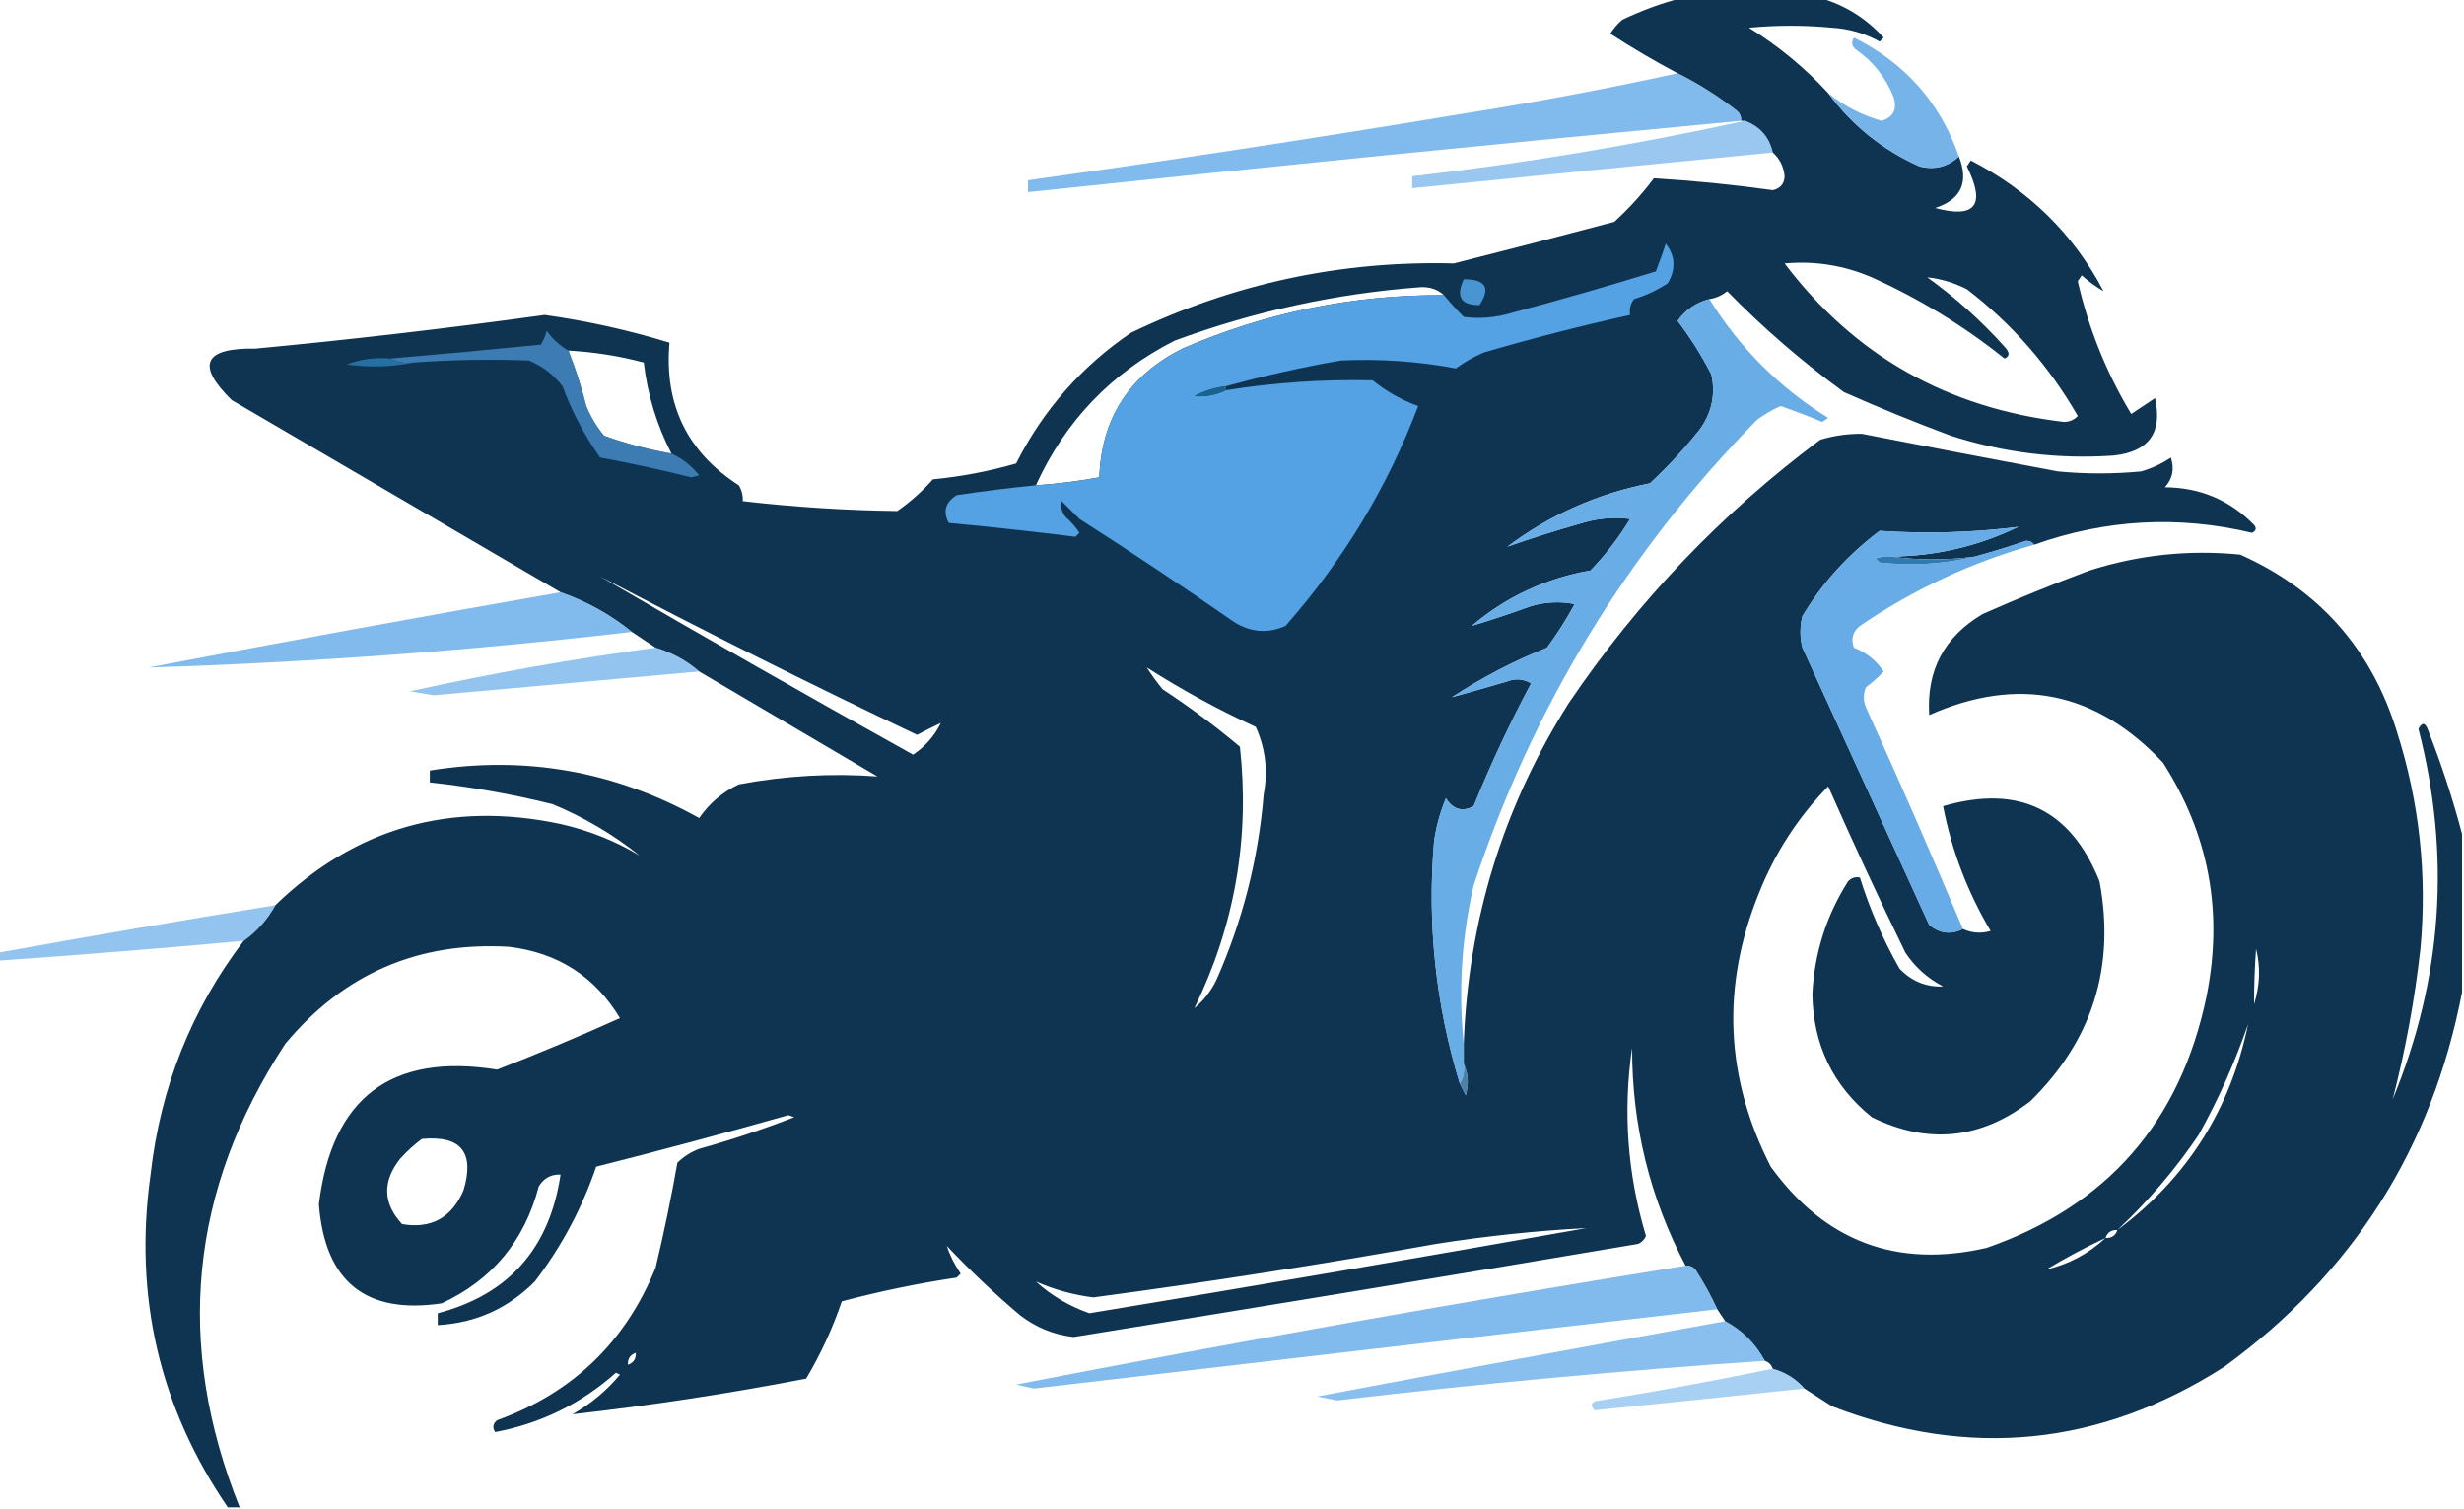 <?xml version="1.0" encoding="UTF-8"?>
<!DOCTYPE svg PUBLIC "-//W3C//DTD SVG 1.1//EN" "http://www.w3.org/Graphics/SVG/1.1/DTD/svg11.dtd">
<svg xmlns="http://www.w3.org/2000/svg" version="1.1" width="622px" height="381px" style="shape-rendering:geometricPrecision; text-rendering:geometricPrecision; image-rendering:optimizeQuality; fill-rule:evenodd; clip-rule:evenodd" xmlns:xlink="http://www.w3.org/1999/xlink">
<g><path style="opacity:0.943" fill="#002948" d="M 424.5,-0.5 C 436.167,-0.5 447.833,-0.5 459.5,-0.5C 465.748,1.295 471.081,4.628 475.5,9.5C 475.167,9.833 474.833,10.167 474.5,10.5C 470.77,8.424 466.77,7.257 462.5,7C 455.5,6.333 448.5,6.333 441.5,7C 448.939,11.609 455.605,17.109 461.5,23.5C 467.464,31.615 475.131,37.782 484.5,42C 488.359,42.973 491.692,42.14 494.5,39.5C 497.054,46.054 495.054,50.387 488.5,52.5C 498.683,55.259 501.35,51.759 496.5,42C 496.833,41.5 497.167,41 497.5,40.5C 512.282,48.117 523.449,59.117 531,73.5C 529.027,72.36 527.193,71.027 525.5,69.5C 525.167,70 524.833,70.5 524.5,71C 527.249,82.98 531.749,94.146 538,104.5C 540,103.167 542,101.833 544,100.5C 545.952,109.221 542.452,114.055 533.5,115C 519.529,115.957 505.862,114.29 492.5,110C 483.386,106.61 474.386,102.943 465.5,99C 454.932,91.307 445.099,82.807 436,73.5C 434.67,74.582 433.17,75.249 431.5,75.5C 428.124,76.388 425.457,78.221 423.5,81C 426.702,85.231 429.535,89.731 432,94.5C 433.111,99.611 432.111,104.278 429,108.5C 425.145,113.353 420.978,117.853 416.5,122C 403.264,124.619 391.264,129.952 380.5,138C 386.618,135.852 392.952,133.852 399.5,132C 403.449,130.816 407.449,130.482 411.5,131C 408.651,135.694 405.318,140.027 401.5,144C 390.193,145.988 380.193,150.655 371.5,158C 376.432,156.507 381.432,154.841 386.5,153C 390.204,151.929 393.871,151.762 397.5,152.5C 395.416,156.336 393.083,160.003 390.5,163.5C 382.091,166.871 374.091,171.038 366.5,176C 371.068,174.739 375.735,173.406 380.5,172C 382.579,171.192 384.579,171.359 386.5,172.5C 381.136,182.562 376.303,192.895 372,203.5C 369.119,205.028 366.786,204.362 365,201.5C 363.534,205.029 362.534,208.695 362,212.5C 360.257,233.311 362.424,253.644 368.5,273.5C 368.987,274.473 369.487,275.473 370,276.5C 370.801,273.633 370.634,270.966 369.5,268.5C 369.5,266.833 369.5,265.167 369.5,263.5C 370.616,232.348 379.449,203.681 396,177.5C 413.403,151.763 434.57,129.596 459.5,111C 462.91,109.972 466.41,109.472 470,109.5C 486.464,112.74 502.964,115.906 519.5,119C 526.5,119.667 533.5,119.667 540.5,119C 543.196,118.235 545.696,117.068 548,115.5C 548.944,118.347 548.444,120.847 546.5,123C 555.383,123.067 562.883,126.233 569,132.5C 569.688,133.332 569.521,133.998 568.5,134.5C 549.903,130.07 531.57,131.07 513.5,137.5C 513.083,136.876 512.416,136.543 511.5,136.5C 507.101,138.01 502.768,139.343 498.5,140.5C 491.336,141.448 484.336,141.448 477.5,140.5C 488.732,140.366 499.399,137.866 509.5,133C 497.874,134.454 486.207,134.787 474.5,134C 466.579,139.919 460.079,147.086 455,155.5C 454.333,158.167 454.333,160.833 455,163.5C 465.65,186.803 476.317,210.136 487,233.5C 489.698,235.673 492.531,236.006 495.5,234.5C 497.738,235.537 500.071,235.703 502.5,235C 496.664,225.167 492.664,214.667 490.5,203.5C 509.567,197.952 522.734,204.285 530,222.5C 534.009,244.138 528.176,262.638 512.5,278C 499.956,287.616 486.623,288.949 472.5,282C 462.713,274.091 457.713,263.757 457.5,251C 457.984,240.715 460.984,231.215 466.5,222.5C 467.325,221.614 468.325,221.281 469.5,221.5C 471.99,229.485 475.323,237.151 479.5,244.5C 482.547,247.696 486.214,249.196 490.5,249C 486.592,246.968 483.425,244.134 481,240.5C 474.226,226.62 467.726,212.62 461.5,198.5C 453.898,206.285 448.064,215.285 444,225.5C 434.484,249.003 435.484,272.003 447,294.5C 460.649,313.382 478.815,320.216 501.5,315C 531.913,304.397 550.413,283.23 557,251.5C 561.28,230.241 557.614,210.575 546,192.5C 529.128,174.538 509.461,170.538 487,180.5C 486.278,169.225 490.778,160.725 500.5,155C 509.386,151.057 518.386,147.39 527.5,144C 539.893,140.055 552.56,138.721 565.5,140C 585.345,148.848 598.512,163.682 605,184.5C 610.73,202.402 612.73,220.735 611,239.5C 609.55,252.412 607.216,265.078 604,277.5C 616.562,247.052 618.729,215.885 610.5,184C 611.424,182.189 612.257,182.355 613,184.5C 616.374,193.119 619.207,201.785 621.5,210.5C 621.5,223.833 621.5,237.167 621.5,250.5C 613.901,289.921 593.901,321.421 561.5,345C 530.169,365.042 497.169,368.375 462.5,355C 460.138,353.489 457.805,351.989 455.5,350.5C 453.371,348.05 450.704,346.383 447.5,345.5C 447.167,344.5 446.5,343.833 445.5,343.5C 443.167,339.167 439.833,335.833 435.5,333.5C 434.833,332.5 434.167,331.5 433.5,330.5C 431.924,327.074 430.091,323.74 428,320.5C 427.329,319.748 426.496,319.414 425.5,319.5C 416.457,302.326 411.957,283.993 412,264.5C 409.655,280.581 410.822,296.414 415.5,312C 415.095,312.945 414.428,313.612 413.5,314C 366.024,322.02 318.524,329.854 271,337.5C 266.008,336.922 261.508,335.089 257.5,332C 251.031,326.532 244.864,320.699 239,314.5C 239.768,316.844 240.935,319.177 242.5,321.5C 242.167,321.833 241.833,322.167 241.5,322.5C 231.714,323.964 222.047,325.964 212.5,328.5C 210.176,335.315 207.176,341.815 203.5,348C 183.909,351.787 164.242,354.787 144.5,357C 149.084,354.42 153.084,351.087 156.5,347C 156.167,346.833 155.833,346.667 155.5,346.5C 146.744,354.294 136.578,359.294 125,361.5C 124.251,360.365 124.417,359.365 125.5,358.5C 144.558,351.608 157.891,338.775 165.5,320C 167.605,311.194 169.439,302.36 171,293.5C 172.579,291.959 174.413,290.792 176.5,290C 184.637,287.732 192.637,285.066 200.5,282C 200,281.833 199.5,281.667 199,281.5C 182.865,286.075 166.698,290.408 150.5,294.5C 146.909,305.015 141.743,314.681 135,323.5C 128.236,330.299 120.07,333.965 110.5,334.5C 110.5,333.5 110.5,332.5 110.5,331.5C 128.395,326.809 138.729,315.142 141.5,296.5C 139.097,296.393 137.264,297.393 136,299.5C 132.394,313.262 124.227,323.095 111.5,329C 92.337,331.852 82.004,323.518 80.5,304C 83.771,277.056 98.771,265.723 125.5,270C 135.948,265.943 146.282,261.609 156.5,257C 150.182,246.497 140.849,240.497 128.5,239C 105.555,237.649 86.722,245.816 72,263.5C 47.847,300.391 44.013,339.391 60.5,380.5C 59.5,380.5 58.5,380.5 57.5,380.5C 40.215,355.192 33.715,327.192 38,296.5C 40.492,274.488 48.325,254.822 61.5,237.5C 64.862,235.105 67.528,232.105 69.5,228.5C 89.698,208.945 113.698,202.112 141.5,208C 148.779,209.657 155.446,212.324 161.5,216C 154.794,210.645 147.46,206.312 139.5,203C 129.285,200.457 118.951,198.623 108.5,197.5C 108.5,196.5 108.5,195.5 108.5,194.5C 132.556,190.645 155.222,194.645 176.5,206.5C 179.072,202.761 182.405,199.928 186.5,198C 198.138,195.805 209.805,195.139 221.5,196C 206.472,187.155 191.472,178.322 176.5,169.5C 173.279,166.722 169.612,164.722 165.5,163.5C 163.5,162.167 161.5,160.833 159.5,159.5C 154.153,155.156 148.153,151.823 141.5,149.5C 113.864,133.346 86.197,117.18 58.5,101C 49.432,92.122 51.432,87.788 64.5,88C 88.894,85.694 113.227,82.861 137.5,79.5C 148.221,81.01 158.721,83.343 169,86.5C 167.647,102.125 173.48,114.125 186.5,122.5C 187.246,123.736 187.579,125.07 187.5,126.5C 200.472,127.998 213.472,128.831 226.5,129C 229.797,126.705 232.797,124.038 235.5,121C 242.649,120.313 249.649,118.98 256.5,117C 263.336,103.498 273.003,92.498 285.5,84C 311.288,71.594 338.455,65.76 367,66.5C 380.5,63.083 394,59.583 407.5,56C 411.203,52.633 414.536,48.966 417.5,45C 427.548,45.611 437.548,46.611 447.5,48C 449.41,47.592 450.41,46.425 450.5,44.5C 450.241,42.013 449.241,40.013 447.5,38.5C 446.631,34.626 444.297,31.959 440.5,30.5C 440.167,30.5 439.833,30.5 439.5,30.5C 439.586,29.504 439.252,28.671 438.5,28C 433.81,24.323 428.81,21.156 423.5,18.5C 417.688,15.427 412.022,12.094 406.5,8.5C 407.313,7.186 408.313,6.019 409.5,5C 414.434,2.637 419.434,0.804 424.5,-0.5 Z M 450.5,66.5 C 458.14,65.817 465.473,66.984 472.5,70C 484.601,75.46 495.768,82.293 506,90.5C 507.377,89.964 507.377,88.964 506,87.5C 500.096,80.926 493.596,75.092 486.5,70C 489.924,70.361 493.258,71.361 496.5,73C 507.953,81.788 517.286,92.455 524.5,105C 523.57,105.991 522.404,106.491 521,106.5C 491.568,103.049 468.068,89.716 450.5,66.5 Z M 364.5,74.5 C 341.533,74.383 319.533,78.883 298.5,88C 285.067,94.704 278.067,105.537 277.5,120.5C 272.198,121.467 266.865,122.133 261.5,122.5C 268.891,106.275 280.558,94.108 296.5,86C 316.5,78.609 337.166,74.109 358.5,72.5C 360.883,72.361 362.883,73.028 364.5,74.5 Z M 143.5,88.5 C 149.938,88.855 156.272,89.855 162.5,91.5C 163.454,99.623 165.788,107.29 169.5,114.5C 163.715,113.47 158.049,111.97 152.5,110C 150.623,107.749 149.123,105.249 148,102.5C 146.791,97.707 145.291,93.04 143.5,88.5 Z M 151.5,145.5 C 177.897,159.365 204.564,172.698 231.5,185.5C 233.534,184.441 235.534,183.441 237.5,182.5C 235.906,185.764 233.573,188.431 230.5,190.5C 203.973,175.74 177.64,160.74 151.5,145.5 Z M 289.5,168.5 C 298.293,174.112 307.46,179.112 317,183.5C 319.444,188.908 320.11,194.574 319,200.5C 317.655,216.882 313.655,232.548 307,247.5C 305.629,250.266 303.796,252.599 301.5,254.5C 311.696,233.594 315.529,211.594 313,188.5C 306.782,183.281 300.282,178.448 293.5,174C 292.035,172.226 290.702,170.392 289.5,168.5 Z M 569.5,239.5 C 570.656,244.044 570.489,248.711 569,253.5C 568.995,248.853 569.162,244.186 569.5,239.5 Z M 567.5,258.5 C 563.055,280.069 552.055,297.403 534.5,310.5C 542.247,303.255 549.081,295.255 555,286.5C 560.04,277.431 564.207,268.097 567.5,258.5 Z M 106.5,287.5 C 116.392,286.564 119.892,290.897 117,300.5C 114,307.415 108.833,310.248 101.5,309C 96.651,303.767 96.484,298.267 101,292.5C 102.73,290.598 104.563,288.931 106.5,287.5 Z M 261.5,323.5 C 266.123,325.54 270.957,326.874 276,327.5C 304.932,323.647 333.766,319.147 362.5,314C 375.133,312.004 387.799,310.67 400.5,310C 358.716,317.423 316.882,324.59 275,331.5C 269.875,329.695 265.375,327.028 261.5,323.5 Z M 534.5,310.5 C 534.027,311.906 533.027,312.573 531.5,312.5C 531.973,311.094 532.973,310.427 534.5,310.5 Z M 531.5,312.5 C 527.26,316.455 522.26,319.122 516.5,320.5C 521.333,317.582 526.333,314.916 531.5,312.5 Z M 160.5,341.5 C 160.573,343.027 159.906,344.027 158.5,344.5C 158.427,342.973 159.094,341.973 160.5,341.5 Z"/></g>
<g><path style="opacity:0.809" fill="#55a2e4" d="M 494.5,39.5 C 491.692,42.14 488.359,42.973 484.5,42C 475.131,37.782 467.464,31.615 461.5,23.5C 465.512,26.756 470.012,29.09 475,30.5C 477.981,29.557 478.981,27.557 478,24.5C 476.026,19.551 472.86,15.551 468.5,12.5C 467.417,11.635 467.251,10.635 468,9.5C 480.928,15.925 489.761,25.925 494.5,39.5 Z"/></g>
<g><path style="opacity:0.747" fill="#57a4e6" d="M 423.5,18.5 C 428.81,21.156 433.81,24.323 438.5,28C 439.252,28.671 439.586,29.504 439.5,30.5C 379.46,36.134 319.46,42.134 259.5,48.5C 259.5,47.5 259.5,46.5 259.5,45.5C 295.556,40.456 331.556,34.956 367.5,29C 386.414,26.017 405.08,22.517 423.5,18.5 Z"/></g>
<g><path style="opacity:0.607" fill="#57a4e6" d="M 440.5,30.5 C 444.297,31.959 446.631,34.626 447.5,38.5C 417.15,41.435 386.817,44.435 356.5,47.5C 356.5,46.5 356.5,45.5 356.5,44.5C 384.858,41.214 412.858,36.547 440.5,30.5 Z"/></g>
<g><path style="opacity:0.979" fill="#56a3e5" d="M 309.5,97.5 C 306.689,97.826 304.022,98.659 301.5,100C 304.364,100.193 307.03,99.693 309.5,98.5C 321.765,96.552 334.098,95.718 346.5,96C 349.96,98.814 353.793,100.98 358,102.5C 350.268,122.938 339.101,141.438 324.5,158C 320.041,159.983 315.708,159.65 311.5,157C 298.672,148.085 285.672,139.419 272.5,131C 271,129.5 269.5,128 268,126.5C 267.685,127.908 268.018,129.241 269,130.5C 270.353,131.685 271.52,133.019 272.5,134.5C 272.167,134.833 271.833,135.167 271.5,135.5C 260.875,134.172 250.208,133.006 239.5,132C 237.972,129.119 238.638,126.786 241.5,125C 248.165,123.988 254.832,123.155 261.5,122.5C 266.865,122.133 272.198,121.467 277.5,120.5C 278.067,105.537 285.067,94.704 298.5,88C 319.533,78.883 341.533,74.383 364.5,74.5C 366.033,76.355 367.7,78.188 369.5,80C 373.551,80.518 377.551,80.184 381.5,79C 393.781,75.723 405.948,72.223 418,68.5C 418.895,66.195 419.729,63.862 420.5,61.5C 422.921,64.642 423.088,67.975 421,71.5C 418.363,73.235 415.53,74.568 412.5,75.5C 411.571,76.689 411.238,78.022 411.5,79.5C 399.098,82.237 386.764,85.404 374.5,89C 372.004,90.08 369.67,91.414 367.5,93C 357.963,91.209 348.297,90.542 338.5,91C 328.699,92.701 319.033,94.868 309.5,97.5 Z"/></g>
<g><path style="opacity:1" fill="#4995d2" d="M 369.5,70.5 C 375.016,70.473 376.349,72.64 373.5,77C 368.791,77.082 367.458,74.915 369.5,70.5 Z"/></g>
<g><path style="opacity:0.876" fill="#55a2e4" d="M 431.5,75.5 C 439.173,87.84 449.173,97.84 461.5,105.5C 461,105.833 460.5,106.167 460,106.5C 456.533,105.067 453.033,103.734 449.5,102.5C 447.394,103.43 445.394,104.596 443.5,106C 410.653,139.498 386.82,178.665 372,223.5C 368.947,236.862 368.114,250.195 369.5,263.5C 369.5,265.167 369.5,266.833 369.5,268.5C 369.784,270.415 369.451,272.081 368.5,273.5C 362.424,253.644 360.257,233.311 362,212.5C 362.534,208.695 363.534,205.029 365,201.5C 366.786,204.362 369.119,205.028 372,203.5C 376.303,192.895 381.136,182.562 386.5,172.5C 384.579,171.359 382.579,171.192 380.5,172C 375.735,173.406 371.068,174.739 366.5,176C 374.091,171.038 382.091,166.871 390.5,163.5C 393.083,160.003 395.416,156.336 397.5,152.5C 393.871,151.762 390.204,151.929 386.5,153C 381.432,154.841 376.432,156.507 371.5,158C 380.193,150.655 390.193,145.988 401.5,144C 405.318,140.027 408.651,135.694 411.5,131C 407.449,130.482 403.449,130.816 399.5,132C 392.952,133.852 386.618,135.852 380.5,138C 391.264,129.952 403.264,124.619 416.5,122C 420.978,117.853 425.145,113.353 429,108.5C 432.111,104.278 433.111,99.611 432,94.5C 429.535,89.731 426.702,85.231 423.5,81C 425.457,78.221 428.124,76.388 431.5,75.5 Z"/></g>
<g><path style="opacity:0.672" fill="#52a0e0" d="M 143.5,88.5 C 145.291,93.04 146.791,97.707 148,102.5C 149.123,105.249 150.623,107.749 152.5,110C 158.049,111.97 163.715,113.47 169.5,114.5C 172.245,115.737 174.578,117.57 176.5,120C 175.833,120.167 175.167,120.333 174.5,120.5C 166.868,118.589 159.202,116.923 151.5,115.5C 147.554,109.943 144.387,103.943 142,97.5C 139.713,94.538 136.88,92.371 133.5,91C 123.829,90.637 114.162,90.804 104.5,91.5C 102.265,91.795 100.265,91.461 98.5,90.5C 111.169,89.424 123.835,88.257 136.5,87C 137.191,85.933 137.691,84.766 138,83.5C 139.491,85.594 141.324,87.261 143.5,88.5 Z"/></g>
<g><path style="opacity:1" fill="#256fa2" d="M 98.5,90.5 C 100.265,91.461 102.265,91.795 104.5,91.5C 99.015,92.652 93.349,92.818 87.5,92C 91.026,90.663 94.692,90.163 98.5,90.5 Z"/></g>
<g><path style="opacity:1" fill="#196291" d="M 309.5,97.5 C 309.5,97.833 309.5,98.167 309.5,98.5C 307.03,99.693 304.364,100.193 301.5,100C 304.022,98.659 306.689,97.826 309.5,97.5 Z"/></g>
<g><path style="opacity:0.896" fill="#56a3e5" d="M 477.5,140.5 C 476.127,140.343 474.793,140.51 473.5,141C 473.833,141.333 474.167,141.667 474.5,142C 482.73,142.879 490.73,142.379 498.5,140.5C 502.768,139.343 507.101,138.01 511.5,136.5C 512.416,136.543 513.083,136.876 513.5,137.5C 497.708,141.93 483.041,148.763 469.5,158C 467.675,159.466 467.175,161.299 468,163.5C 471.113,164.71 473.613,166.71 475.5,169.5C 474.135,170.941 472.635,172.274 471,173.5C 470.333,175.167 470.333,176.833 471,178.5C 479.454,197.071 487.62,215.738 495.5,234.5C 492.531,236.006 489.698,235.673 487,233.5C 476.317,210.136 465.65,186.803 455,163.5C 454.333,160.833 454.333,158.167 455,155.5C 460.079,147.086 466.579,139.919 474.5,134C 486.207,134.787 497.874,134.454 509.5,133C 499.399,137.866 488.732,140.366 477.5,140.5 Z"/></g>
<g><path style="opacity:1" fill="#2f7ab0" d="M 477.5,140.5 C 484.336,141.448 491.336,141.448 498.5,140.5C 490.73,142.379 482.73,142.879 474.5,142C 474.167,141.667 473.833,141.333 473.5,141C 474.793,140.51 476.127,140.343 477.5,140.5 Z"/></g>
<g><path style="opacity:0.75" fill="#57a4e6" d="M 141.5,149.5 C 148.153,151.823 154.153,155.156 159.5,159.5C 118.931,164.236 78.264,167.236 37.5,168.5C 72.102,161.913 106.768,155.58 141.5,149.5 Z"/></g>
<g><path style="opacity:0.648" fill="#57a4e6" d="M 165.5,163.5 C 169.612,164.722 173.279,166.722 176.5,169.5C 154.183,171.498 131.85,173.498 109.5,175.5C 107.5,175.167 105.5,174.833 103.5,174.5C 124.011,169.97 144.678,166.304 165.5,163.5 Z"/></g>
<g><path style="opacity:0.642" fill="#57a4e6" d="M 69.5,228.5 C 67.528,232.105 64.862,235.105 61.5,237.5C 40.854,239.387 20.188,241.054 -0.5,242.5C -0.5,241.833 -0.5,241.167 -0.5,240.5C 22.798,236.284 46.131,232.284 69.5,228.5 Z"/></g>
<g><path style="opacity:0.786" fill="#1d5f8e" d="M 369.5,268.5 C 370.634,270.966 370.801,273.633 370,276.5C 369.487,275.473 368.987,274.473 368.5,273.5C 369.451,272.081 369.784,270.415 369.5,268.5 Z"/></g>
<g><path style="opacity:0.747" fill="#57a4e6" d="M 425.5,319.5 C 426.496,319.414 427.329,319.748 428,320.5C 430.091,323.74 431.924,327.074 433.5,330.5C 375.999,337.067 318.499,343.734 261,350.5C 259.5,350.167 258,349.833 256.5,349.5C 312.663,338.604 368.996,328.604 425.5,319.5 Z"/></g>
<g><path style="opacity:0.702" fill="#57a4e6" d="M 435.5,333.5 C 439.833,335.833 443.167,339.167 445.5,343.5C 409.425,345.951 373.425,349.284 337.5,353.5C 335.833,353.167 334.167,352.833 332.5,352.5C 366.797,346.041 401.13,339.708 435.5,333.5 Z"/></g>
<g><path style="opacity:0.519" fill="#57a4e6" d="M 447.5,345.5 C 450.704,346.383 453.371,348.05 455.5,350.5C 437.798,352.375 420.132,354.208 402.5,356C 401.259,354.513 401.759,353.68 404,353.5C 418.577,351.151 433.077,348.484 447.5,345.5 Z"/></g>
</svg>
